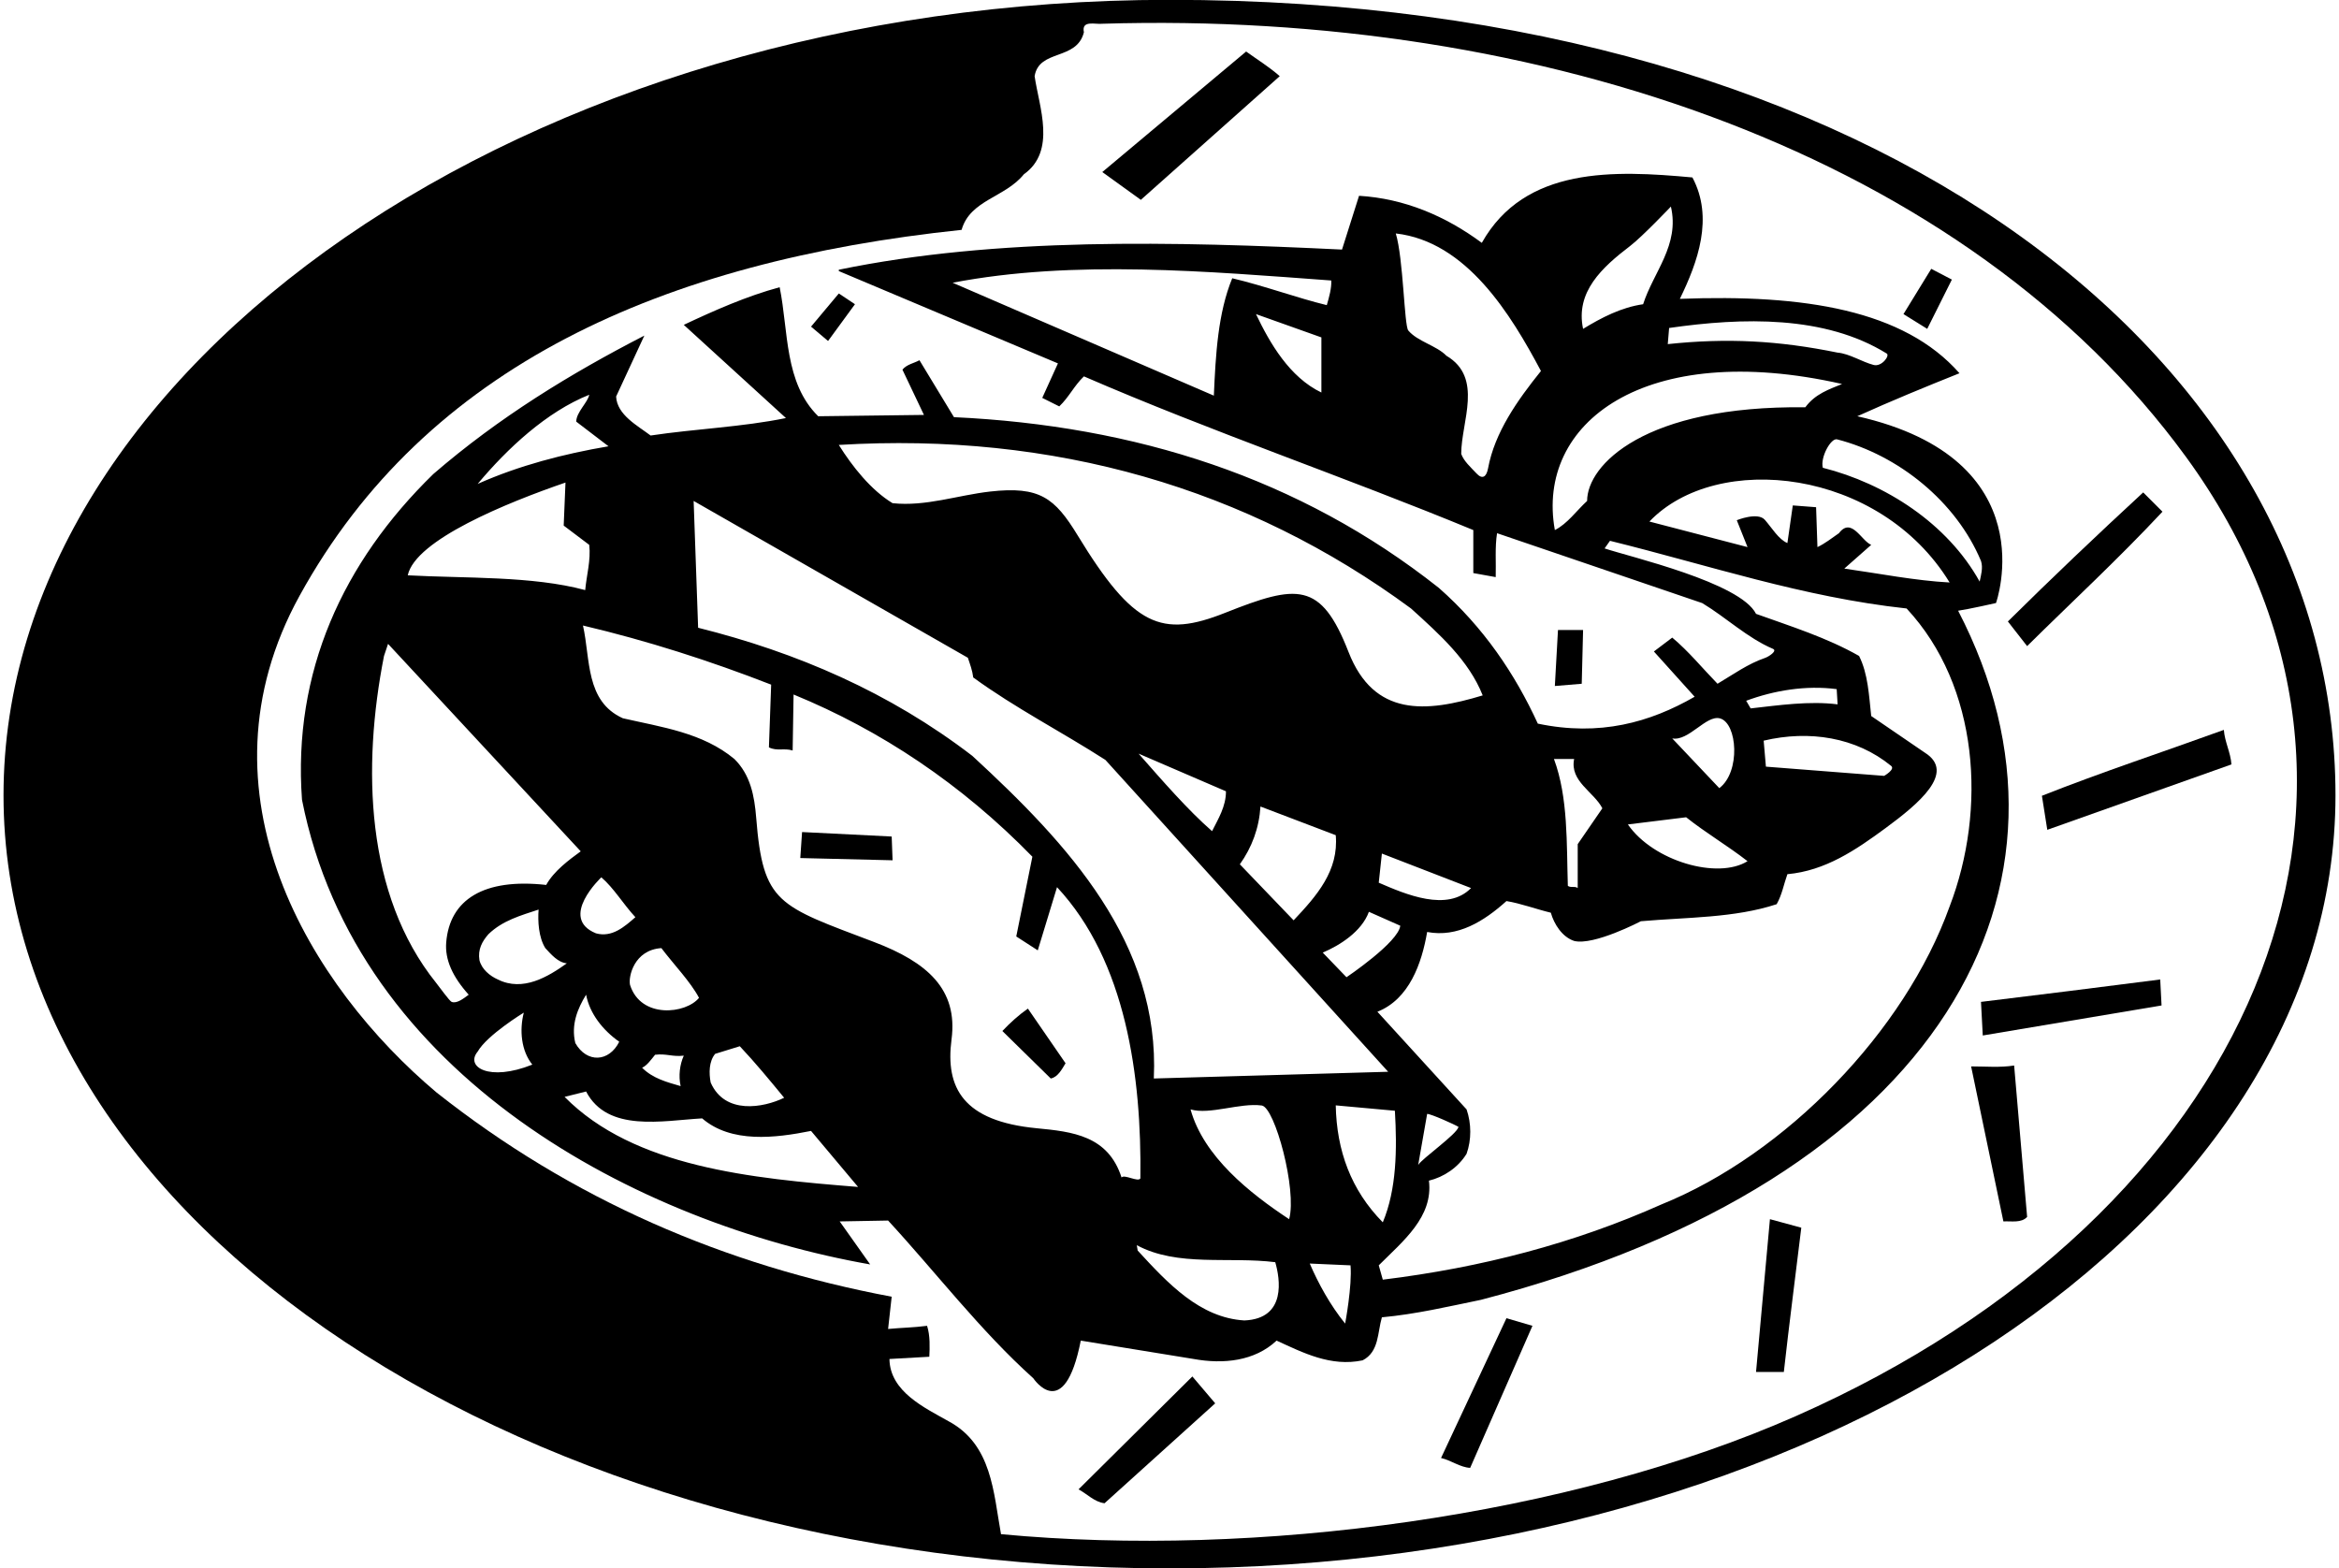 <?xml version="1.0" encoding="UTF-8"?>
<svg xmlns="http://www.w3.org/2000/svg" xmlns:xlink="http://www.w3.org/1999/xlink" width="522pt" height="350pt" viewBox="0 0 522 350" version="1.1">
<g id="surface1">
<path style=" stroke:none;fill-rule:nonzero;fill:rgb(0%,0%,0%);fill-opacity:1;" d="M 190.801 67.898 L 187.199 65.5 L 181 72.898 L 184.801 76.102 L 190.801 67.898 "/>
<path style=" stroke:none;fill-rule:nonzero;fill:rgb(0%,0%,0%);fill-opacity:1;" d="M 321.602 325.398 C 323.801 325.898 325.898 327.5 328.102 327.602 L 342 295.898 L 336.199 294.199 L 321.602 325.398 "/>
<path style=" stroke:none;fill-rule:nonzero;fill:rgb(0%,0%,0%);fill-opacity:1;" d="M 435.602 62.398 L 431 60 L 424.801 70.102 L 430.102 73.398 L 435.602 62.398 "/>
<path style=" stroke:none;fill-rule:nonzero;fill:rgb(0%,0%,0%);fill-opacity:1;" d="M 285.602 17 C 283.199 14.898 280.602 13.301 278.102 11.5 L 246 38.398 L 254.602 44.602 L 285.602 17 "/>
<path style=" stroke:none;fill-rule:nonzero;fill:rgb(0%,0%,0%);fill-opacity:1;" d="M 391.898 306.199 L 398.102 306.199 C 399.301 295.398 400.699 284.801 402 274 L 395 272.098 L 391.898 306.199 "/>
<path style=" stroke:none;fill-rule:nonzero;fill:rgb(0%,0%,0%);fill-opacity:1;" d="M 456.898 185.199 L 498 170.602 C 497.801 167.898 496.5 165.602 496.301 162.898 C 482.801 167.801 469.102 172.301 455.699 177.602 L 456.898 185.199 "/>
<path style=" stroke:none;fill-rule:nonzero;fill:rgb(0%,0%,0%);fill-opacity:1;" d="M 482.602 114.199 L 478.301 109.898 C 468 119.398 457.699 129.199 448.102 138.699 L 452.398 144.199 C 462.199 134.5 472.801 124.699 482.602 114.199 "/>
<path style=" stroke:none;fill-rule:nonzero;fill:rgb(0%,0%,0%);fill-opacity:1;" d="M 240.699 332.398 C 242.602 333.398 244.199 335.199 246.5 335.5 L 271.199 313.199 L 266.102 307.199 L 240.699 332.398 "/>
<path style=" stroke:none;fill-rule:nonzero;fill:rgb(0%,0%,0%);fill-opacity:1;" d="M 223.699 230.102 L 234.5 240.699 C 236.102 240.398 237 238.602 237.801 237.301 L 229.398 225.102 C 227.398 226.5 225.5 228.199 223.699 230.102 "/>
<path style=" stroke:none;fill-rule:nonzero;fill:rgb(0%,0%,0%);fill-opacity:1;" d="M 179 185.699 L 178.602 191.5 L 199.199 192 L 199 186.699 L 179 185.699 "/>
<path style=" stroke:none;fill-rule:nonzero;fill:rgb(0%,0%,0%);fill-opacity:1;" d="M 437 136.301 C 439.199 136 445.453 134.586 445.453 134.586 C 445.453 134.586 456.918 102.488 414.5 92.898 C 422 89.5 429.801 86.301 437.301 83.301 C 424.906 69.195 402.691 65.637 374.898 66.699 C 378.898 58.5 382.5 48.602 377.699 39.602 C 360.301 38 340.301 37.102 330.699 54.199 C 322.602 48.199 313.398 44.301 303.301 43.699 L 299.5 55.699 C 262.199 53.898 222.5 52.898 187.199 60.199 L 187.199 60.5 L 236.102 81.102 L 232.602 88.801 L 236.398 90.699 C 238.602 88.602 239.699 86.102 241.898 84 C 270.5 96.398 300 106.398 328.801 118.301 L 328.801 127.898 L 333.801 128.801 C 333.898 125.602 333.602 122.102 334.102 119 L 379.898 134.602 C 385.227 137.812 389.98 142.387 395.676 144.809 C 396.719 145.25 394.766 146.547 393.891 146.844 C 390.086 148.145 386.77 150.547 383.301 152.602 C 379.801 149 376.898 145.398 373.199 142.301 L 369.102 145.398 L 378.199 155.5 C 368.234 161.227 357.012 164.406 343.199 161.5 C 338.102 150.398 331.102 140 321.102 131.199 C 290 106.602 253.398 95 212.898 93.102 L 205.199 80.398 C 203.898 81.102 202.398 81.301 201.398 82.5 L 206.199 92.602 L 182.602 92.898 C 175 85.398 176 74 174 64.102 C 166.602 66.102 159.398 69.301 152.602 72.5 L 175.398 93.301 C 165.699 95.301 155.199 95.699 145.199 97.199 C 142.301 95 137.699 92.602 137.5 88.5 L 143.801 74.898 C 127.301 83.398 111.398 93.102 96.699 105.801 C 76.5 125.5 65.301 150 67.398 178.5 C 79.613 240.336 142.523 273.098 194.199 282.199 L 187.398 272.598 L 198.199 272.402 C 208.898 284 218.801 297 230.602 307.602 C 230.602 307.602 237.5 318 241.199 299.199 L 266.398 303.301 C 273 304.5 280 303.801 284.898 299.199 C 290.801 301.898 297 305.102 304.102 303.602 C 307.801 301.699 307.398 297.398 308.398 294 C 316 293.301 323.199 291.598 330.5 290.098 C 433.691 263.23 468.707 197.434 437 136.301 Z M 294.898 87.602 C 287.801 84.199 283.398 76.602 280.301 70.102 L 294.898 75.301 Z M 296.102 68.102 C 289.5 66.5 282.199 63.801 275 62.102 C 271.801 69.898 271.301 79.102 270.898 88.301 L 212.602 63.102 C 239.602 57.898 269.801 60.602 297.102 62.602 C 297.199 64.301 296.602 66.398 296.102 68.102 Z M 442.102 125.199 C 442.602 126.699 442.102 128.398 441.801 129.801 C 434.602 116.801 420.699 107.898 406.801 104.398 C 406.199 102.102 408.598 97.699 409.984 98.055 C 423.688 101.574 436.562 111.945 442.102 125.199 Z M 410.398 119 C 408.801 120.102 407.301 121.301 405.602 122.102 L 405.301 113.199 L 400.102 112.801 L 398.898 121.199 C 396.949 120.398 395.449 117.824 393.863 116.012 C 392.273 114.199 387.602 116.102 387.602 116.102 L 390 122.102 L 368.102 116.398 C 383.164 100.641 419.5 104.5 435.102 130 C 427.5 129.602 419.398 128 411.602 126.898 L 417.602 121.602 C 415.398 120.699 413.199 115.301 410.398 119 Z M 421.062 78.902 C 421.82 79.371 419.938 81.922 418.145 81.453 C 415.52 80.766 412.773 78.938 410.102 78.699 C 396.898 76 385.398 75.398 372.199 76.801 L 372.5 73.199 C 388.895 70.832 407.27 70.348 421.062 78.902 Z M 363.801 54.895 C 366.508 52.828 372.898 46.102 372.898 46.102 C 374.898 54.699 369 60.699 366.699 67.898 C 361.801 68.602 357.398 70.898 353.301 73.398 C 351.555 65.152 357.52 59.691 363.801 54.895 Z M 332.094 104.52 C 331.73 106.492 330.801 107.051 329.5 105.648 C 328.199 104.25 326.699 102.949 326.102 101.301 C 326.102 94.102 331.102 84.301 322.801 79.398 C 320.582 77.113 316.348 76.219 314.289 73.758 C 313.379 72.664 313.199 57.699 311.5 52.102 C 327.301 53.898 337.199 70.199 343.898 82.801 C 338.609 89.375 333.574 96.527 332.094 104.52 Z M 347 118.301 C 342.688 94.469 366.945 75.699 411.102 85.699 C 408.199 86.898 405.102 87.898 402.898 90.898 C 366.934 90.473 354.199 103.797 354.199 111.801 C 351.801 114 349.801 116.898 347 118.301 Z M 409.898 153.801 L 410.102 157.199 C 403.801 156.398 397 157.398 390.699 158.102 L 389.699 156.398 C 395.898 154.102 403 152.898 409.898 153.801 Z M 422.055 170.938 C 423.012 171.719 420.488 173.16 420.488 173.16 L 394.102 171.102 L 393.602 165.301 C 403.758 162.895 414.23 164.535 422.055 170.938 Z M 383.844 160.328 C 387.738 161.363 388.496 172.305 383.699 175.898 L 373.199 164.801 C 376.875 165.477 380.773 159.512 383.844 160.328 Z M 376.301 182.398 C 380.699 185.898 385.5 188.699 390 192.199 C 383.371 196.344 368.996 192.227 363.301 184 Z M 351.301 169.398 C 350.301 174.398 355.699 176.699 357.602 180.398 L 352.102 188.398 L 352.102 198.199 C 351.5 197.699 350.5 198.199 349.898 197.699 C 349.602 188.301 350 178 346.801 169.398 Z M 314.898 135.801 C 321.301 141.602 327.801 147.398 330.898 155.199 C 318.258 159.039 306.629 160.051 300.957 145.516 C 294.781 129.688 289.492 130.391 273.41 136.773 C 259.223 142.402 252.961 139.922 240.508 119.496 C 235.391 111.102 232.008 108.457 220.969 109.703 C 213.715 110.523 206.605 113.086 199.199 112.301 C 194.398 109.398 190.199 104.102 187.199 99.301 C 235.102 96.398 278.398 108.898 314.898 135.801 Z M 305.5 203.5 L 312.5 206.602 C 312.102 210.301 300.5 218.102 300.5 218.102 L 295.199 212.602 C 299 211 303.898 207.898 305.5 203.5 Z M 288.699 205.398 L 276.699 192.898 C 279.398 189.102 281 184.801 281.301 180 L 298.102 186.398 C 298.801 194.301 293.898 199.898 288.699 205.398 Z M 307.699 197 L 308.398 190.5 L 328.301 198.199 C 323 203.602 313.699 199.602 307.699 197 Z M 273.602 176.602 C 273.602 180 271.898 182.699 270.5 185.5 C 265.102 180.801 259.301 174.102 254.102 168.199 Z M 216 146.801 C 216.5 148.301 217 149.602 217.199 151.199 C 226.699 158.102 236.898 163.301 246.699 169.602 L 309.801 239.199 L 257.5 240.699 C 258.898 210.5 238.5 188.5 217 168.699 C 198.5 154.5 177.801 145.602 155.801 140.102 L 154.801 111.801 Z M 131.5 88.102 C 131.199 89.801 128.602 92 128.602 94.102 L 135.801 99.602 C 125.801 101.301 115.801 103.898 106.602 108 C 113.199 100.102 122 91.898 131.5 88.102 Z M 126.199 107.699 L 125.801 117.301 L 131.5 121.602 C 131.898 125 130.898 128.398 130.602 131.699 C 118.801 128.5 103.699 129.102 91 128.398 C 92.695 120.484 113.238 112.148 126.199 107.699 Z M 100.793 223.602 C 100.309 223.414 98.051 220.246 97.324 219.344 C 81.523 199.668 80.824 171.16 85.699 146.398 L 86.602 143.699 L 129.602 190 C 127 191.898 123.602 194.398 121.898 197.5 C 107.93 195.945 100.355 200.797 99.582 210.324 C 99.27 214.148 100.98 217.98 104.602 222 C 103.535 222.781 101.973 224.062 100.793 223.602 Z M 151.898 242.398 C 148.801 241.5 145.699 240.699 143.301 238.301 C 144.398 237.801 145.301 236.5 146.199 235.398 C 148.801 235.102 150 235.898 152.602 235.602 C 151.699 237.602 151.398 240.102 151.898 242.398 Z M 140.602 219.801 C 140.199 218 141.5 212 147.602 211.602 C 150.398 215.301 154.102 219.102 156 222.699 C 153.09 226.297 143.012 227.438 140.602 219.801 Z M 133 208.301 C 124.559 204.863 134.199 195.801 134.199 195.801 C 137 198.199 139.102 201.801 141.801 204.699 C 139.398 206.801 136.602 209.301 133 208.301 Z M 138.199 232.5 C 135.922 237.055 130.977 237.312 128.398 232.801 C 127.398 228.699 128.898 225.102 130.801 222 C 131.602 226.199 134.5 229.898 138.199 232.5 Z M 121.699 211.602 C 123 213 124.5 214.801 126.5 215 C 122.301 218 116.699 221.398 111.102 218.602 C 109.301 217.801 107.5 216.301 107 214.301 C 106.602 211.898 107.602 210.102 109 208.5 C 112.199 205.398 116.301 204.301 120.199 203 C 120 205.602 120.199 209.199 121.699 211.602 Z M 106.602 234.699 C 108.699 231 116.898 226 116.898 226 C 115.898 229.898 116.301 234.5 118.801 237.602 C 109.133 241.469 103.77 238.098 106.602 234.699 Z M 126 244.801 L 130.801 243.602 C 135.602 252.801 147.898 250.098 156.699 249.602 C 163.199 255.199 173 254 181 252.402 L 191.5 264.902 C 167.699 263 141.5 260.5 126 244.801 Z M 159.602 235.199 L 165.102 233.5 C 168.5 237.102 171.801 241.102 175 245 C 170.375 247.246 161.758 248.82 158.602 241.602 C 158.199 239.5 158.199 236.898 159.602 235.199 Z M 250.301 262.801 C 247.301 253.449 239.375 252.574 231.34 251.801 C 214.973 250.223 210.934 242.809 212.355 231.98 C 213.828 220.789 206.93 214.75 195.094 210.25 C 173.668 202.109 170.289 201.766 168.762 182.52 C 168.371 177.629 167.484 172.945 163.898 169.398 C 156.801 163.5 147.699 162.301 139 160.301 C 130.602 156.5 131.801 147.102 130.102 139.602 C 144.5 143 158.5 147.5 172.102 152.801 L 171.602 166.801 C 173.398 167.699 175 166.898 176.898 167.5 L 177.102 155 C 196.602 163 214.602 175 230.398 191.199 L 226.801 209 L 231.602 212.102 L 235.898 198 C 251.301 214.5 254.801 240.301 254.5 263 C 254 263.902 250.898 262 250.301 262.801 Z M 277.699 294.699 C 267.801 294.098 260.699 286.5 253.898 279.098 L 253.699 277.902 C 262.801 282.801 274.301 280.402 284.602 281.699 C 285.633 285.25 287.234 294.316 277.699 294.699 Z M 287.699 272.098 C 278.898 266.301 268.602 258.098 265.699 247.602 C 270.012 248.852 276.707 246.074 281.586 246.727 C 284.516 247.117 289.5 265.598 287.699 272.098 Z M 300.199 295.398 C 296.801 291.199 294.199 286.402 292.301 282 L 301.398 282.402 C 301.801 286.902 300.199 295.398 300.199 295.398 Z M 298.102 246.699 L 311.301 247.898 C 311.801 256.5 311.699 265.402 308.602 272.801 C 301.5 265.598 298.301 256.801 298.102 246.699 Z M 370.801 268.801 C 351.301 277.5 330.602 282.902 308.602 285.598 L 307.699 282.402 C 313.102 277 319.898 271.598 318.898 263.5 C 322.199 262.699 325.398 260.598 327.301 257.5 C 328.398 254.402 328.398 250.801 327.301 247.602 L 307.398 225.801 C 314.5 223 317.301 215 318.5 208 C 325.301 209.301 331.199 205.602 336.199 201.102 C 339.301 201.602 342.801 202.898 346.102 203.699 C 346.801 206.199 348.602 209.102 351.301 210 C 355.699 211.102 366.199 205.602 366.199 205.602 C 376.5 204.699 387.102 204.898 396.5 201.801 C 397.699 199.699 398.102 197.301 398.898 195.102 C 407.352 194.344 414.148 189.719 420.844 184.789 C 428.082 179.457 436.609 172.426 429.602 168 L 417.602 159.801 C 417.102 155.199 416.898 150.398 414.898 146.398 C 407.699 142.301 399.699 139.801 391.898 137 C 388.398 130 363.801 124.301 358.102 122.398 L 359.301 120.699 C 381.199 126.102 402.398 133.301 425.5 135.801 C 441.699 153.199 443.398 180.699 435.102 202.301 C 425.102 230.199 398.5 257.598 370.801 268.801 Z M 316.5 260 L 318.5 248.602 C 319.398 248.602 324.699 251 325.5 251.5 C 325.199 253.102 317.301 258.602 316.5 260 "/>
<path style=" stroke:none;fill-rule:nonzero;fill:rgb(0%,0%,0%);fill-opacity:1;" d="M 347.699 140.602 L 347 153.102 L 353 152.602 L 353.301 140.602 L 347.699 140.602 "/>
<path style=" stroke:none;fill-rule:nonzero;fill:rgb(0%,0%,0%);fill-opacity:1;" d="M 442.102 223.602 L 442.5 231.102 L 482.398 224.398 L 482.102 218.602 C 468.801 220.301 455.398 222 442.102 223.602 "/>
<path style=" stroke:none;fill-rule:nonzero;fill:rgb(0%,0%,0%);fill-opacity:1;" d="M 261 -0.035 C 117.289 -0.035 0.785 82.215 0.785 177.5 C 0.785 272.785 117.289 350.035 261 350.035 C 404.711 350.035 521.215 272.785 521.215 177.5 C 521.215 81.879 421.043 -0.035 261 -0.035 Z M 400.797 316.043 C 350.121 338.422 280.332 347.762 223.398 342.398 C 221.699 333.102 221.398 322.398 211.699 317.199 C 206.398 314.199 198.602 310.602 198.5 303.301 L 207.398 302.801 C 207.5 300.699 207.602 298.102 206.898 295.898 C 203.801 296.301 201.398 296.301 198.199 296.602 L 199 289.402 C 161.699 282.402 127.602 267.699 97.398 243.801 C 69.434 220.262 42.566 177.109 66.852 132.969 C 95.078 81.66 147.949 58.305 214.602 51.301 C 216.5 44.602 224.301 44.102 228.5 38.898 C 235.801 33.699 231.898 23.898 230.898 17 C 231.898 10.898 240.301 13.602 241.898 7.199 C 241.301 4.398 244.5 5.5 246 5.301 C 344.246 2.305 438.887 34.883 487.809 101.91 C 543.105 177.672 502.375 271.188 400.797 316.043 "/>
<path style=" stroke:none;fill-rule:nonzero;fill:rgb(0%,0%,0%);fill-opacity:1;" d="M 439.898 238 C 442.301 249.602 444.699 261.098 447.102 272.598 C 448.898 272.5 451.102 273 452.398 271.598 L 449.5 237.801 C 446.398 238.301 443.102 238 439.898 238 "/>
</g>
</svg>
